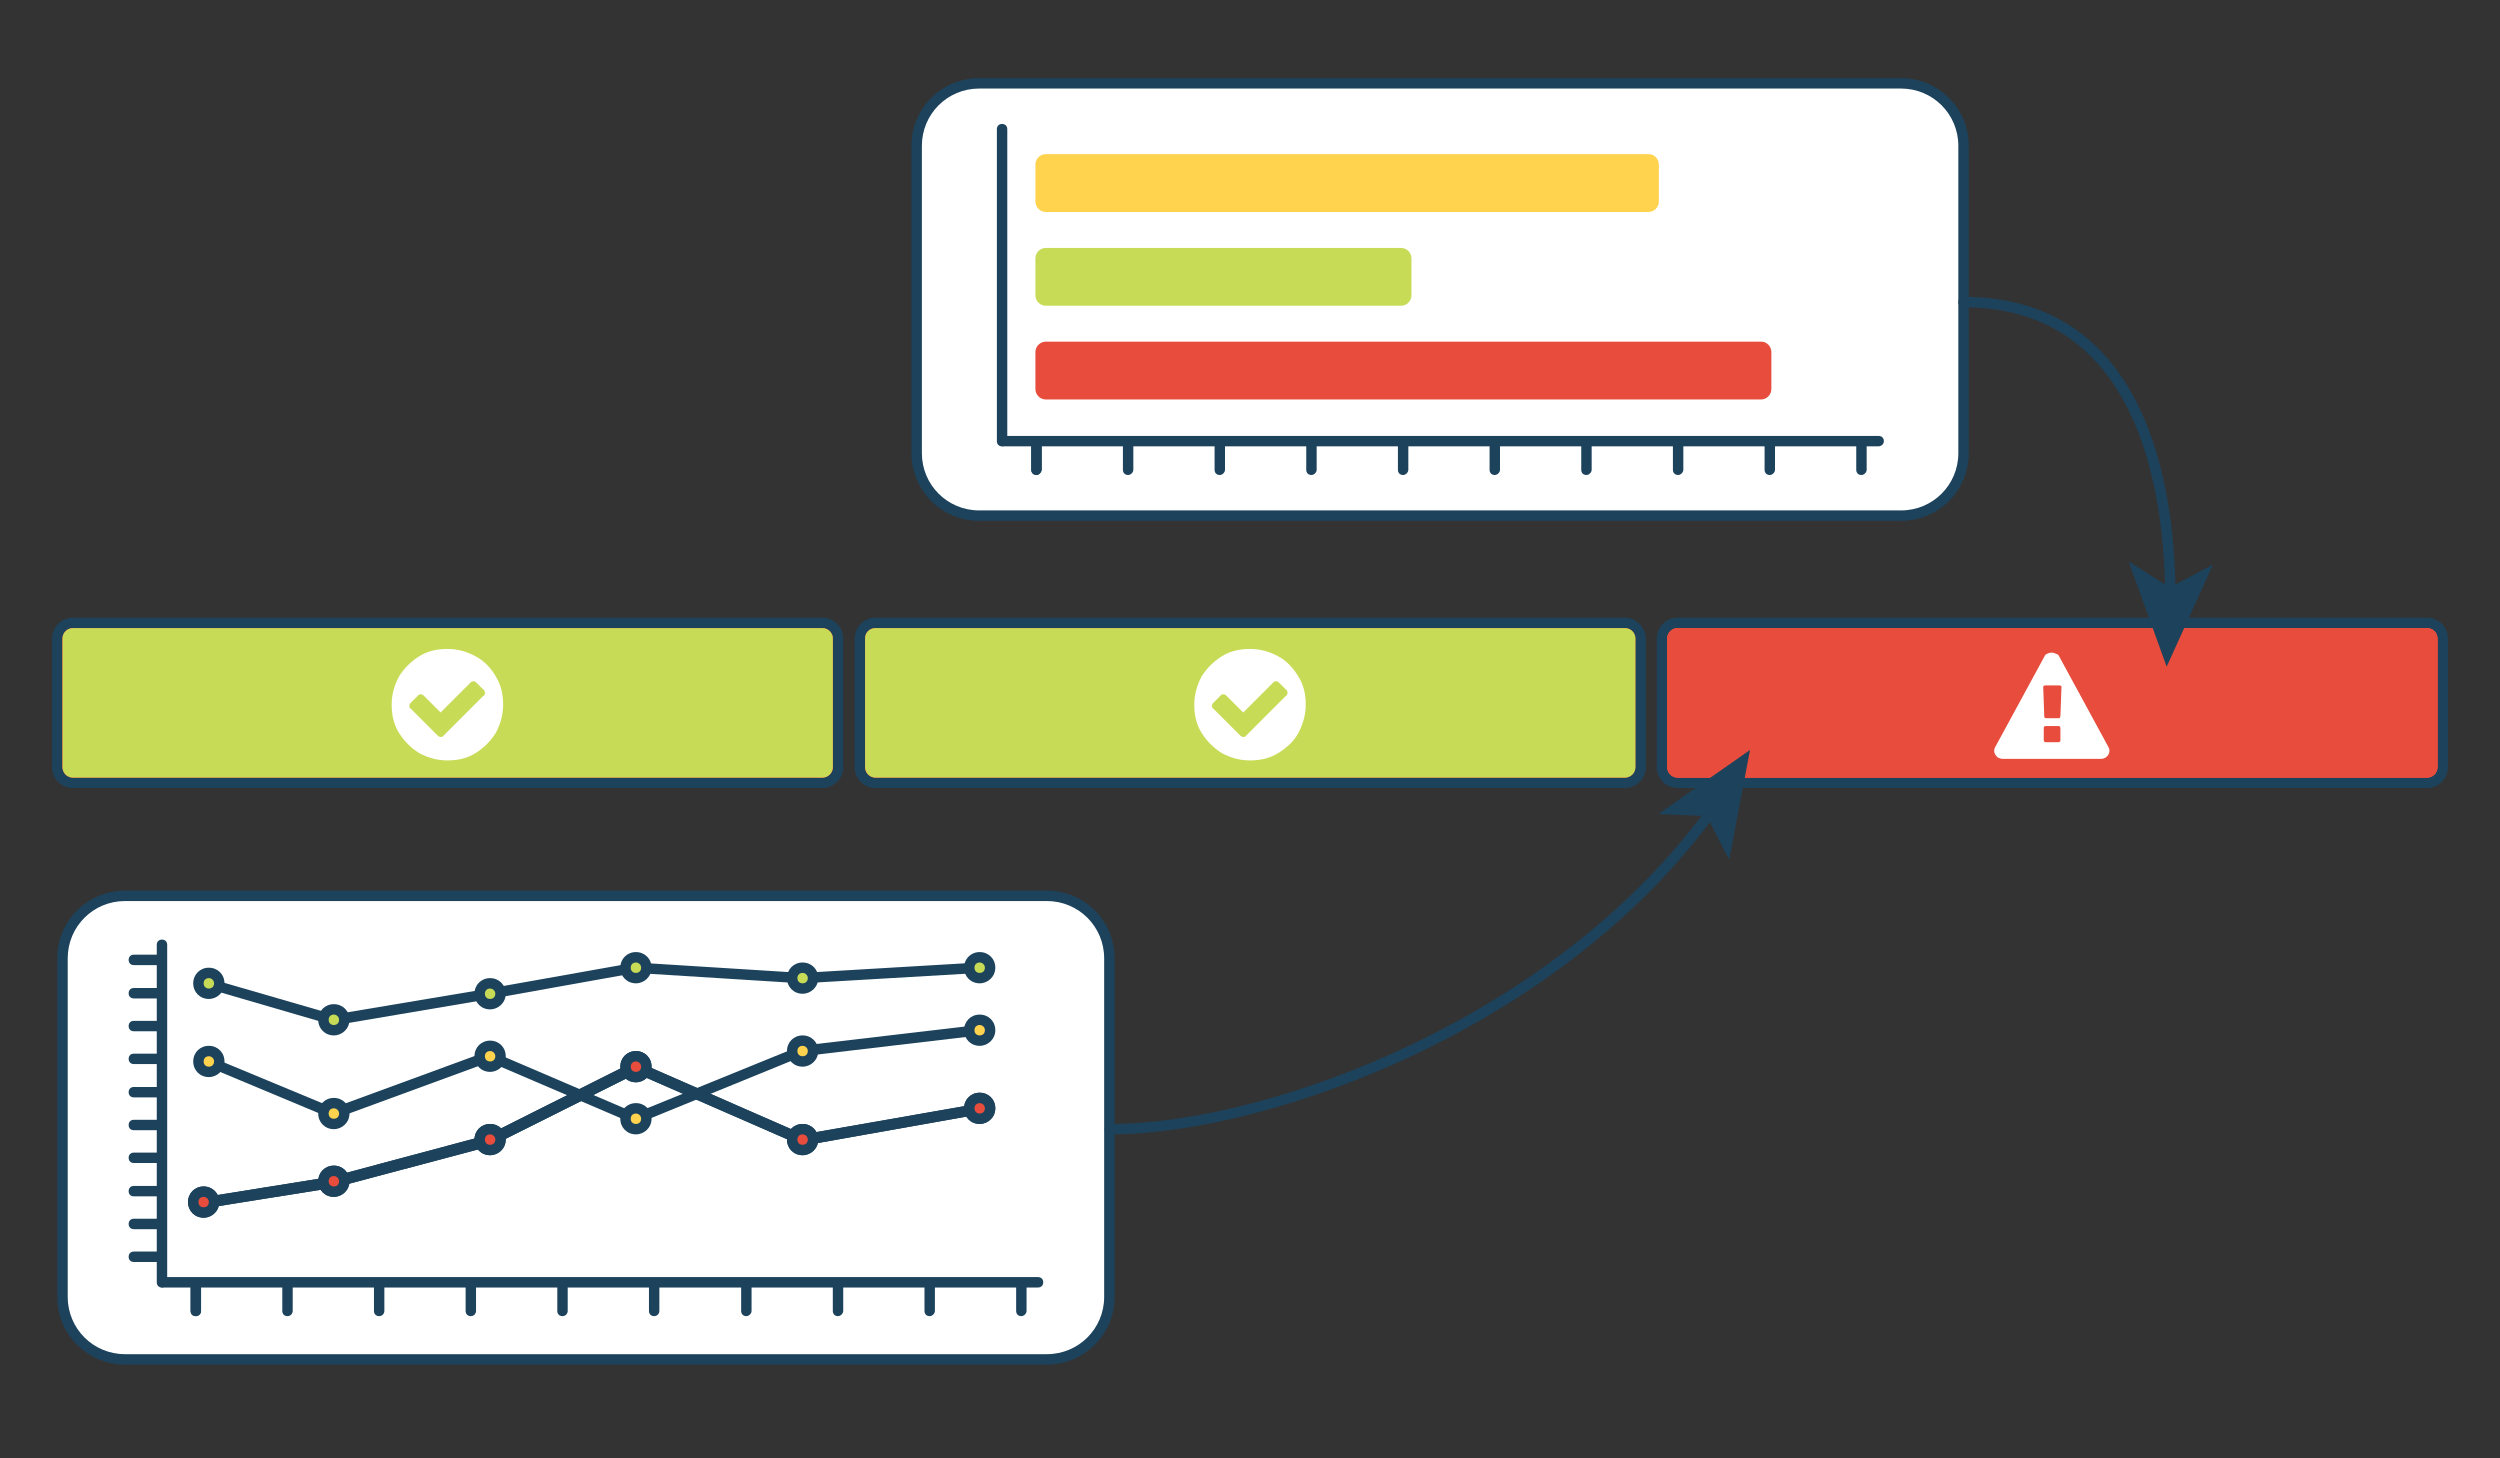 <?xml version="1.0" encoding="utf-8"?>
<!-- Generator: Adobe Illustrator 22.0.1, SVG Export Plug-In . SVG Version: 6.00 Build 0)  -->
<svg version="1.1" id="Layer_1" xmlns="http://www.w3.org/2000/svg" xmlns:xlink="http://www.w3.org/1999/xlink" x="0px" y="0px"
	 viewBox="0 0 480 280" style="enable-background:new 0 0 480 280;" xml:space="preserve">
<rect x="0" y="0" width="480" height="280" fill="#333333" stroke="none"/>
<style type="text/css">
	.st0{fill:#FFFFFF;}
	.st1{fill:#1C425C;}
	.st2{fill:#E74C3C;}
	.st3{fill:#C8DB57;}
	.st4{enable-background:new    ;}
	.st5{fill:#FFD34E;}
</style>
<title>Artboard 1 copy</title>
<g>
	<path class="st0" d="M188,16h177c6.6,0,12,5.4,12,12v59c0,6.6-5.4,12-12,12H188c-6.6,0-12-5.4-12-12V28C176,21.4,181.4,16,188,16z"
		/>
	<path class="st1" d="M365,100H188c-7.2,0-13-5.8-13-13V28c0-7.2,5.8-13,13-13h177c7.2,0,13,5.8,13,13v59
		C378,94.2,372.2,100,365,100z M188,17c-6.1,0-11,4.9-11,11v59c0,6.1,4.9,11,11,11h177c6.1,0,11-4.9,11-11V28c0-6.1-4.9-11-11-11
		H188z"/>
</g>
<g>
	<g>
		<path class="st2" d="M14,119.6h143.9c1.7,0,3,1.3,3,3v24.7c0,1.7-1.3,3-3,3H14c-1.7,0-3-1.3-3-3v-24.7C11,121,12.3,119.6,14,119.6
			z"/>
	</g>
	<g>
		<path class="st1" d="M157.9,120.6c1.1,0,2,0.9,2,2v24.7c0,1.1-0.9,2-2,2H14c-1.1,0-2-0.9-2-2v-24.7c0-1.1,0.9-2,2-2H157.9
			 M157.9,118.6H14c-2.2,0-4,1.8-4,4v24.7c0,2.2,1.8,4,4,4h143.9c2.2,0,4-1.8,4-4v-24.7C161.9,120.4,160.1,118.6,157.9,118.6z"/>
	</g>
	<g>
		<path class="st2" d="M14,120.6h143.9c1.1,0,2,0.9,2,2v24.7c0,1.1-0.9,2-2,2H14c-1.1,0-2-0.9-2-2v-24.7
			C12,121.5,12.9,120.6,14,120.6z"/>
	</g>
	<g>
		<path class="st3" d="M14,120.6h143.9c1.1,0,2,0.9,2,2v24.7c0,1.1-0.9,2-2,2H14c-1.1,0-2-0.9-2-2v-24.7
			C12,121.5,12.9,120.6,14,120.6z"/>
	</g>
</g>
<g>
	<g>
		<path class="st2" d="M168.1,119.6h143.9c1.7,0,3,1.3,3,3v24.7c0,1.7-1.3,3-3,3H168.1c-1.7,0-3-1.3-3-3v-24.7
			C165.1,121,166.4,119.6,168.1,119.6z"/>
	</g>
	<g>
		<path class="st1" d="M311.9,120.6c1.1,0,2,0.9,2,2v24.7c0,1.1-0.9,2-2,2H168.1c-1.1,0-2-0.9-2-2v-24.7c0-1.1,0.9-2,2-2H311.9
			 M311.9,118.6H168.1c-2.2,0-4,1.8-4,4v24.7c0,2.2,1.8,4,4,4h143.9c2.2,0,4-1.8,4-4v-24.7C315.9,120.4,314.2,118.6,311.9,118.6z"/>
	</g>
	<g>
		<path class="st2" d="M168.1,120.6h143.9c1.1,0,2,0.9,2,2v24.7c0,1.1-0.9,2-2,2H168.1c-1.1,0-2-0.9-2-2v-24.7
			C166.1,121.5,166.9,120.6,168.1,120.6z"/>
	</g>
	<g>
		<path class="st3" d="M168.1,120.6h143.9c1.1,0,2,0.9,2,2v24.7c0,1.1-0.9,2-2,2H168.1c-1.1,0-2-0.9-2-2v-24.7
			C166.1,121.5,166.9,120.6,168.1,120.6z"/>
	</g>
</g>
<g>
	<g>
		<path class="st2" d="M322.1,119.6H466c1.7,0,3,1.3,3,3v24.7c0,1.7-1.3,3-3,3H322.1c-1.7,0-3-1.3-3-3v-24.7
			C319.1,121,320.5,119.6,322.1,119.6z"/>
	</g>
	<g>
		<path class="st1" d="M466,120.6c1.1,0,2,0.9,2,2v24.7c0,1.1-0.9,2-2,2H322.1c-1.1,0-2-0.9-2-2v-24.7c0-1.1,0.9-2,2-2H466
			 M466,118.6H322.1c-2.2,0-4,1.8-4,4v24.7c0,2.2,1.8,4,4,4H466c2.2,0,4-1.8,4-4v-24.7C470,120.4,468.2,118.6,466,118.6z"/>
	</g>
	<g>
		<path class="st2" d="M322.1,120.6H466c1.1,0,2,0.9,2,2v24.7c0,1.1-0.9,2-2,2H322.1c-1.1,0-2-0.9-2-2v-24.7
			C320.1,121.5,321,120.6,322.1,120.6z"/>
	</g>
	<g>
		<path class="st2" d="M322.1,120.6H466c1.1,0,2,0.9,2,2v24.7c0,1.1-0.9,2-2,2H322.1c-1.1,0-2-0.9-2-2v-24.7
			C320.1,121.5,321,120.6,322.1,120.6z"/>
	</g>
</g>
<g class="st4">
	<g>
		<path class="st0" d="M249.3,129.9c1,1.6,1.4,3.4,1.4,5.4c0,1.9-0.5,3.7-1.4,5.4s-2.3,2.9-3.9,3.9s-3.4,1.4-5.4,1.4
			s-3.7-0.5-5.4-1.4c-1.6-1-2.9-2.3-3.9-3.9c-1-1.6-1.4-3.4-1.4-5.4c0-1.9,0.5-3.7,1.4-5.4c1-1.6,2.3-2.9,3.9-3.9
			c1.6-1,3.4-1.4,5.4-1.4s3.7,0.5,5.4,1.4S248.3,128.3,249.3,129.9z M247.2,133c0-0.3-0.1-0.5-0.3-0.6l-1.3-1.3
			c-0.2-0.2-0.4-0.3-0.6-0.3c-0.2,0-0.5,0.1-0.6,0.3l-5.7,5.7l-3.2-3.2c-0.2-0.2-0.4-0.3-0.6-0.3c-0.2,0-0.5,0.1-0.6,0.3l-1.3,1.3
			c-0.2,0.2-0.3,0.4-0.3,0.6c0,0.3,0.1,0.5,0.3,0.6l5.1,5.1c0.2,0.2,0.4,0.3,0.6,0.3c0.3,0,0.5-0.1,0.6-0.3l7.6-7.6
			C247.1,133.5,247.2,133.3,247.2,133z"/>
	</g>
</g>
<g class="st4">
	<g>
		<path class="st0" d="M395.4,126.1l9.4,17.3c0.3,0.5,0.3,1,0,1.5c-0.1,0.2-0.3,0.4-0.6,0.6c-0.2,0.1-0.5,0.2-0.8,0.2h-18.9
			c-0.3,0-0.5-0.1-0.8-0.2c-0.2-0.1-0.4-0.3-0.6-0.6c-0.3-0.5-0.3-1,0-1.5l9.4-17.3c0.1-0.3,0.3-0.5,0.6-0.6
			c0.2-0.1,0.5-0.2,0.8-0.2c0.3,0,0.6,0.1,0.8,0.2C395.1,125.6,395.3,125.8,395.4,126.1z M395.6,137.5l0.2-5.6c0-0.1,0-0.2-0.1-0.2
			c-0.1-0.1-0.2-0.1-0.3-0.1h-2.7c-0.1,0-0.2,0-0.3,0.1c-0.1,0.1-0.1,0.1-0.1,0.3l0.2,5.6c0,0.1,0,0.1,0.1,0.2
			c0.1,0.1,0.2,0.1,0.3,0.1h2.3c0.1,0,0.2,0,0.3-0.1C395.5,137.7,395.6,137.6,395.6,137.5z M395.6,142.1v-2.3c0-0.1,0-0.2-0.1-0.3
			s-0.2-0.1-0.3-0.1h-2.4c-0.1,0-0.2,0-0.3,0.1c-0.1,0.1-0.1,0.2-0.1,0.3v2.3c0,0.1,0,0.2,0.1,0.3c0.1,0.1,0.2,0.1,0.3,0.1h2.4
			c0.1,0,0.2,0,0.3-0.1C395.6,142.3,395.6,142.2,395.6,142.1z"/>
	</g>
</g>
<g class="st4">
	<g>
		<path class="st0" d="M95.2,129.9c1,1.6,1.4,3.4,1.4,5.4c0,1.9-0.5,3.7-1.4,5.4c-1,1.6-2.3,2.9-3.9,3.9s-3.4,1.4-5.4,1.4
			s-3.7-0.5-5.4-1.4c-1.6-1-2.9-2.3-3.9-3.9c-1-1.6-1.4-3.4-1.4-5.4c0-1.9,0.5-3.7,1.4-5.4c1-1.6,2.3-2.9,3.9-3.9
			c1.6-1,3.4-1.4,5.4-1.4s3.7,0.5,5.4,1.4S94.3,128.3,95.2,129.9z M93.1,133c0-0.3-0.1-0.5-0.3-0.6l-1.3-1.3
			c-0.2-0.2-0.4-0.3-0.6-0.3c-0.2,0-0.5,0.1-0.6,0.3l-5.7,5.7l-3.2-3.2c-0.2-0.2-0.4-0.3-0.6-0.3c-0.2,0-0.5,0.1-0.6,0.3l-1.3,1.3
			c-0.2,0.2-0.3,0.4-0.3,0.6c0,0.3,0.1,0.5,0.3,0.6l5.1,5.1c0.2,0.2,0.4,0.3,0.6,0.3c0.3,0,0.5-0.1,0.6-0.3l7.6-7.6
			C93.1,133.5,93.1,133.3,93.1,133z"/>
	</g>
</g>
<g>
	<g>
		<g>
			<path class="st1" d="M192.4,85.7c-0.6,0-1-0.4-1-1V24.8c0-0.6,0.4-1,1-1s1,0.4,1,1v59.8C193.4,85.2,192.9,85.7,192.4,85.7z"/>
		</g>
		<g>
			<path class="st1" d="M360.6,85.7H192.6c-0.6,0-1-0.4-1-1s0.4-1,1-1h168.1c0.6,0,1,0.4,1,1S361.2,85.7,360.6,85.7z"/>
		</g>
	</g>
	<g>
		<path class="st3" d="M200.8,47.6H269c1.1,0,2,0.9,2,2v7.1c0,1.1-0.9,2-2,2h-68.2c-1.1,0-2-0.9-2-2v-7.1
			C198.8,48.5,199.7,47.6,200.8,47.6z"/>
	</g>
	<g>
		<path class="st5" d="M318.5,31.6v7.1c0,1.1-0.9,2-2,2H200.8c-1.1,0-2-0.9-2-2v-7.1c0-1.1,0.9-2,2-2h115.8
			C317.6,29.6,318.5,30.5,318.5,31.6z"/>
	</g>
	<g>
		<path class="st2" d="M340.1,67.6v7.1c0,1.1-0.9,2-2,2H200.8c-1.1,0-2-0.9-2-2v-7.1c0-1.1,0.9-2,2-2h137.4
			C339.2,65.6,340.1,66.5,340.1,67.6z"/>
	</g>
	<g>
		<path class="st1" d="M199,91.2c-0.5,0-1-0.4-1-1v-4.7c0-0.5,0.4-1,1-1s1,0.4,1,1v4.7C199.9,90.7,199.5,91.2,199,91.2z"/>
	</g>
	<g>
		<g>
			<path class="st1" d="M199,91.2c-0.6,0-1-0.4-1-1v-4.7c0-0.6,0.4-1,1-1s1,0.4,1,1v4.7C200,90.7,199.5,91.2,199,91.2z"/>
		</g>
		<g>
			<path class="st1" d="M216.6,91.2c-0.6,0-1-0.4-1-1v-4.7c0-0.6,0.4-1,1-1s1,0.4,1,1v4.7C217.6,90.7,217.1,91.2,216.6,91.2z"/>
		</g>
		<g>
			<path class="st1" d="M234.2,91.2c-0.6,0-1-0.4-1-1v-4.7c0-0.6,0.4-1,1-1s1,0.4,1,1v4.7C235.2,90.7,234.7,91.2,234.2,91.2z"/>
		</g>
		<g>
			<path class="st1" d="M251.8,91.2c-0.6,0-1-0.4-1-1v-4.7c0-0.6,0.4-1,1-1s1,0.4,1,1v4.7C252.8,90.7,252.3,91.2,251.8,91.2z"/>
		</g>
		<g>
			<path class="st1" d="M269.4,91.2c-0.6,0-1-0.4-1-1v-4.7c0-0.6,0.4-1,1-1s1,0.4,1,1v4.7C270.4,90.7,269.9,91.2,269.4,91.2z"/>
		</g>
		<g>
			<path class="st1" d="M287,91.2c-0.6,0-1-0.4-1-1v-4.7c0-0.6,0.4-1,1-1s1,0.4,1,1v4.7C288,90.7,287.5,91.2,287,91.2z"/>
		</g>
		<g>
			<path class="st1" d="M304.6,91.2c-0.6,0-1-0.4-1-1v-4.7c0-0.6,0.4-1,1-1s1,0.4,1,1v4.7C305.6,90.7,305.1,91.2,304.6,91.2z"/>
		</g>
		<g>
			<path class="st1" d="M322.2,91.2c-0.6,0-1-0.4-1-1v-4.7c0-0.6,0.4-1,1-1s1,0.4,1,1v4.7C323.2,90.7,322.7,91.2,322.2,91.2z"/>
		</g>
		<g>
			<path class="st1" d="M339.8,91.2c-0.6,0-1-0.4-1-1v-4.7c0-0.6,0.4-1,1-1s1,0.4,1,1v4.7C340.8,90.7,340.3,91.2,339.8,91.2z"/>
		</g>
		<g>
			<path class="st1" d="M357.4,91.2c-0.6,0-1-0.4-1-1v-4.7c0-0.6,0.4-1,1-1s1,0.4,1,1v4.7C358.4,90.7,357.9,91.2,357.4,91.2z"/>
		</g>
	</g>
</g>
<g>
	<g>
		<path class="st1" d="M416.7,114.9c-0.5,0-1-0.4-1-1C415.5,93.4,410.1,59,377,59c-0.6,0-1-0.4-1-1s0.4-1,1-1
			c15.4,0,26.7,7,33.5,20.8c5.8,11.7,7.1,26.1,7.2,36C417.7,114.4,417.2,114.9,416.7,114.9C416.7,114.9,416.7,114.9,416.7,114.9z"/>
	</g>
	<g>
		<polygon class="st1" points="416,128 408.7,107.8 416.6,112.8 424.9,108.4 		"/>
	</g>
</g>
<g>
	<g>
		<path class="st0" d="M24,172h177c6.6,0,12,5.4,12,12v65c0,6.6-5.4,12-12,12H24c-6.6,0-12-5.4-12-12v-65C12,177.4,17.4,172,24,172z
			"/>
		<path class="st1" d="M201,262H24c-7.2,0-13-5.8-13-13v-65c0-7.2,5.8-13,13-13h177c7.2,0,13,5.8,13,13v65
			C214,256.2,208.2,262,201,262z M24,173c-6.1,0-11,4.9-11,11v65c0,6.1,4.9,11,11,11h177c6.1,0,11-4.9,11-11v-65c0-6.1-4.9-11-11-11
			H24z"/>
	</g>
	<g>
		<g>
			<g>
				<path class="st1" d="M31.1,247.2c-0.6,0-1-0.4-1-1v-64.8c0-0.6,0.4-1,1-1s1,0.4,1,1v64.8C32.1,246.7,31.6,247.2,31.1,247.2z"/>
			</g>
			<g>
				<path class="st1" d="M199.3,247.2H31.2c-0.6,0-1-0.4-1-1s0.4-1,1-1h168.1c0.6,0,1,0.4,1,1S199.9,247.2,199.3,247.2z"/>
			</g>
		</g>
		<g>
			<path class="st1" d="M37.6,252.7c-0.6,0-1-0.4-1-1V247c0-0.6,0.4-1,1-1s1,0.4,1,1v4.7C38.6,252.2,38.2,252.7,37.6,252.7z"/>
		</g>
		<g>
			<g>
				<path class="st1" d="M37.6,252.7c-0.6,0-1-0.4-1-1V247c0-0.6,0.4-1,1-1s1,0.4,1,1v4.7C38.6,252.2,38.2,252.7,37.6,252.7z"/>
			</g>
			<g>
				<path class="st1" d="M55.2,252.7c-0.6,0-1-0.4-1-1V247c0-0.6,0.4-1,1-1s1,0.4,1,1v4.7C56.2,252.2,55.8,252.7,55.2,252.7z"/>
			</g>
			<g>
				<path class="st1" d="M72.8,252.7c-0.6,0-1-0.4-1-1V247c0-0.6,0.4-1,1-1s1,0.4,1,1v4.7C73.8,252.2,73.4,252.7,72.8,252.7z"/>
			</g>
			<g>
				<path class="st1" d="M90.4,252.7c-0.6,0-1-0.4-1-1V247c0-0.6,0.4-1,1-1s1,0.4,1,1v4.7C91.4,252.2,91,252.7,90.4,252.7z"/>
			</g>
			<g>
				<path class="st1" d="M108,252.7c-0.6,0-1-0.4-1-1V247c0-0.6,0.4-1,1-1s1,0.4,1,1v4.7C109,252.2,108.6,252.7,108,252.7z"/>
			</g>
			<g>
				<path class="st1" d="M125.6,252.7c-0.6,0-1-0.4-1-1V247c0-0.6,0.4-1,1-1s1,0.4,1,1v4.7C126.6,252.2,126.2,252.7,125.6,252.7z"/>
			</g>
			<g>
				<path class="st1" d="M143.3,252.7c-0.6,0-1-0.4-1-1V247c0-0.6,0.4-1,1-1s1,0.4,1,1v4.7C144.3,252.2,143.8,252.7,143.3,252.7z"/>
			</g>
			<g>
				<path class="st1" d="M160.9,252.7c-0.6,0-1-0.4-1-1V247c0-0.6,0.4-1,1-1s1,0.4,1,1v4.7C161.9,252.2,161.4,252.7,160.9,252.7z"/>
			</g>
			<g>
				<path class="st1" d="M178.5,252.7c-0.6,0-1-0.4-1-1V247c0-0.6,0.4-1,1-1s1,0.4,1,1v4.7C179.5,252.2,179,252.7,178.5,252.7z"/>
			</g>
			<g>
				<path class="st1" d="M196.1,252.7c-0.6,0-1-0.4-1-1V247c0-0.6,0.4-1,1-1s1,0.4,1,1v4.7C197.1,252.2,196.6,252.7,196.1,252.7z"/>
			</g>
		</g>
		<g>
			<g>
				<path class="st1" d="M30.4,242.3h-4.7c-0.6,0-1-0.4-1-1s0.4-1,1-1h4.7c0.6,0,1,0.4,1,1S31,242.3,30.4,242.3z"/>
			</g>
			<g>
				<path class="st1" d="M30.4,236h-4.7c-0.6,0-1-0.4-1-1s0.4-1,1-1h4.7c0.6,0,1,0.4,1,1S31,236,30.4,236z"/>
			</g>
			<g>
				<path class="st1" d="M30.4,229.7h-4.7c-0.6,0-1-0.4-1-1s0.4-1,1-1h4.7c0.6,0,1,0.4,1,1S31,229.7,30.4,229.7z"/>
			</g>
			<g>
				<path class="st1" d="M30.4,223.3h-4.7c-0.6,0-1-0.4-1-1s0.4-1,1-1h4.7c0.6,0,1,0.4,1,1S31,223.3,30.4,223.3z"/>
			</g>
			<g>
				<path class="st1" d="M30.4,217h-4.7c-0.6,0-1-0.4-1-1s0.4-1,1-1h4.7c0.6,0,1,0.4,1,1S31,217,30.4,217z"/>
			</g>
			<g>
				<path class="st1" d="M30.4,210.7h-4.7c-0.6,0-1-0.4-1-1s0.4-1,1-1h4.7c0.6,0,1,0.4,1,1S31,210.7,30.4,210.7z"/>
			</g>
			<g>
				<path class="st1" d="M30.4,204.3h-4.7c-0.6,0-1-0.4-1-1s0.4-1,1-1h4.7c0.6,0,1,0.4,1,1S31,204.3,30.4,204.3z"/>
			</g>
			<g>
				<path class="st1" d="M30.4,198h-4.7c-0.6,0-1-0.4-1-1s0.4-1,1-1h4.7c0.6,0,1,0.4,1,1S31,198,30.4,198z"/>
			</g>
			<g>
				<path class="st1" d="M30.4,191.7h-4.7c-0.6,0-1-0.4-1-1s0.4-1,1-1h4.7c0.6,0,1,0.4,1,1S31,191.7,30.4,191.7z"/>
			</g>
			<g>
				<path class="st1" d="M30.4,185.3h-4.7c-0.6,0-1-0.4-1-1s0.4-1,1-1h4.7c0.6,0,1,0.4,1,1S31,185.3,30.4,185.3z"/>
			</g>
		</g>
		<g>
			<g>
				<path class="st1" d="M39.1,231.8c-0.5,0-0.9-0.4-1-0.8c-0.1-0.5,0.3-1.1,0.8-1.1l24.9-4l29.9-8l28.3-14.2l32.2,14.1l33.7-5.9
					c0.5-0.1,1.1,0.3,1.2,0.8c0.1,0.5-0.3,1.1-0.8,1.2l-34.3,6.1l-31.8-13.9l-27.8,13.9l-30.1,8l-25,4
					C39.2,231.8,39.1,231.8,39.1,231.8z"/>
			</g>
			<g>
				<circle class="st3" cx="39.1" cy="230.8" r="2"/>
				<path class="st1" d="M39.1,233.8c-1.7,0-3-1.3-3-3s1.3-3,3-3s3,1.3,3,3S40.7,233.8,39.1,233.8z M39.1,229.8c-0.6,0-1,0.4-1,1
					s0.4,1,1,1s1-0.4,1-1S39.6,229.8,39.1,229.8z"/>
			</g>
			<g>
				<circle class="st3" cx="64.1" cy="226.8" r="2"/>
				<path class="st1" d="M64.1,229.8c-1.7,0-3-1.3-3-3s1.3-3,3-3s3,1.3,3,3S65.7,229.8,64.1,229.8z M64.1,225.8c-0.6,0-1,0.4-1,1
					s0.4,1,1,1s1-0.4,1-1S64.6,225.8,64.1,225.8z"/>
			</g>
			<g>
				<circle class="st3" cx="94.1" cy="218.8" r="2"/>
				<path class="st1" d="M94.1,221.8c-1.7,0-3-1.3-3-3s1.3-3,3-3s3,1.3,3,3S95.7,221.8,94.1,221.8z M94.1,217.8c-0.6,0-1,0.4-1,1
					s0.4,1,1,1s1-0.4,1-1S94.6,217.8,94.1,217.8z"/>
			</g>
			<g>
				<circle class="st3" cx="122.1" cy="204.8" r="2"/>
				<path class="st1" d="M122.1,207.8c-1.7,0-3-1.3-3-3s1.3-3,3-3s3,1.3,3,3S123.7,207.8,122.1,207.8z M122.1,203.8
					c-0.6,0-1,0.4-1,1s0.4,1,1,1s1-0.4,1-1S122.6,203.8,122.1,203.8z"/>
			</g>
			<g>
				<circle class="st3" cx="154.1" cy="218.8" r="2"/>
				<path class="st1" d="M154.1,221.8c-1.7,0-3-1.3-3-3s1.3-3,3-3s3,1.3,3,3S155.7,221.8,154.1,221.8z M154.1,217.8
					c-0.6,0-1,0.4-1,1s0.4,1,1,1s1-0.4,1-1S154.6,217.8,154.1,217.8z"/>
			</g>
			<g>
				<circle class="st3" cx="188.1" cy="212.8" r="2"/>
				<path class="st1" d="M188.1,215.8c-1.7,0-3-1.3-3-3s1.3-3,3-3s3,1.3,3,3S189.7,215.8,188.1,215.8z M188.1,211.8
					c-0.6,0-1,0.4-1,1s0.4,1,1,1s1-0.4,1-1S188.6,211.8,188.1,211.8z"/>
			</g>
		</g>
		<g>
			<g>
				<path class="st1" d="M122,215.9l-28-12l-30,11l-24.4-10.2c-0.5-0.2-0.8-0.8-0.5-1.3c0.2-0.5,0.8-0.8,1.3-0.5l23.6,9.8l30-11
					l28,12l31.7-12.9l34.1-4c0.5-0.1,1,0.3,1.1,0.9c0.1,0.5-0.3,1-0.9,1.1l-33.9,4L122,215.9z"/>
			</g>
			<g>
				<circle class="st5" cx="40.1" cy="203.8" r="2"/>
				<path class="st1" d="M40.1,206.8c-1.7,0-3-1.3-3-3s1.3-3,3-3s3,1.3,3,3S41.7,206.8,40.1,206.8z M40.1,202.8c-0.6,0-1,0.4-1,1
					s0.4,1,1,1s1-0.4,1-1S40.6,202.8,40.1,202.8z"/>
			</g>
			<g>
				<circle class="st5" cx="64.1" cy="213.8" r="2"/>
				<path class="st1" d="M64.1,216.8c-1.7,0-3-1.3-3-3s1.3-3,3-3s3,1.3,3,3S65.7,216.8,64.1,216.8z M64.1,212.8c-0.6,0-1,0.4-1,1
					s0.4,1,1,1s1-0.4,1-1S64.6,212.8,64.1,212.8z"/>
			</g>
			<g>
				<circle class="st5" cx="94.1" cy="202.8" r="2"/>
				<path class="st1" d="M94.1,205.8c-1.7,0-3-1.3-3-3s1.3-3,3-3s3,1.3,3,3S95.7,205.8,94.1,205.8z M94.1,201.8c-0.6,0-1,0.4-1,1
					s0.4,1,1,1s1-0.4,1-1S94.6,201.8,94.1,201.8z"/>
			</g>
			<g>
				<circle class="st5" cx="122.1" cy="214.8" r="2"/>
				<path class="st1" d="M122.1,217.8c-1.7,0-3-1.3-3-3s1.3-3,3-3s3,1.3,3,3S123.7,217.8,122.1,217.8z M122.1,213.8
					c-0.6,0-1,0.4-1,1s0.4,1,1,1s1-0.4,1-1S122.6,213.8,122.1,213.8z"/>
			</g>
			<g>
				<circle class="st5" cx="154.1" cy="201.8" r="2"/>
				<path class="st1" d="M154.1,204.8c-1.7,0-3-1.3-3-3s1.3-3,3-3s3,1.3,3,3S155.7,204.8,154.1,204.8z M154.1,200.8
					c-0.6,0-1,0.4-1,1s0.4,1,1,1s1-0.4,1-1S154.6,200.8,154.1,200.8z"/>
			</g>
			<g>
				<circle class="st5" cx="188.1" cy="197.8" r="2"/>
				<path class="st1" d="M188.1,200.8c-1.7,0-3-1.3-3-3s1.3-3,3-3s3,1.3,3,3S189.7,200.8,188.1,200.8z M188.1,196.8
					c-0.6,0-1,0.4-1,1s0.4,1,1,1s1-0.4,1-1S188.6,196.8,188.1,196.8z"/>
			</g>
		</g>
		<g>
			<g>
				<path class="st1" d="M39.1,231.8c-0.5,0-0.9-0.4-1-0.8c-0.1-0.5,0.3-1.1,0.8-1.1l24.9-4l29.9-8l28.3-14.2l32.2,14.1l33.7-5.9
					c0.5-0.1,1.1,0.3,1.2,0.8c0.1,0.5-0.3,1.1-0.8,1.2l-34.3,6.1l-31.8-13.9l-27.8,13.9l-30.1,8l-25,4
					C39.2,231.8,39.1,231.8,39.1,231.8z"/>
			</g>
			<g>
				<circle class="st2" cx="39.1" cy="230.8" r="2"/>
				<path class="st1" d="M39.1,233.8c-1.7,0-3-1.3-3-3s1.3-3,3-3s3,1.3,3,3S40.7,233.8,39.1,233.8z M39.1,229.8c-0.6,0-1,0.4-1,1
					s0.4,1,1,1s1-0.4,1-1S39.6,229.8,39.1,229.8z"/>
			</g>
			<g>
				<circle class="st2" cx="64.1" cy="226.8" r="2"/>
				<path class="st1" d="M64.1,229.8c-1.7,0-3-1.3-3-3s1.3-3,3-3s3,1.3,3,3S65.7,229.8,64.1,229.8z M64.1,225.8c-0.6,0-1,0.4-1,1
					s0.4,1,1,1s1-0.4,1-1S64.6,225.8,64.1,225.8z"/>
			</g>
			<g>
				<circle class="st2" cx="94.1" cy="218.8" r="2"/>
				<path class="st1" d="M94.1,221.8c-1.7,0-3-1.3-3-3s1.3-3,3-3s3,1.3,3,3S95.7,221.8,94.1,221.8z M94.1,217.8c-0.6,0-1,0.4-1,1
					s0.4,1,1,1s1-0.4,1-1S94.6,217.8,94.1,217.8z"/>
			</g>
			<g>
				<circle class="st2" cx="122.1" cy="204.8" r="2"/>
				<path class="st1" d="M122.1,207.8c-1.7,0-3-1.3-3-3s1.3-3,3-3s3,1.3,3,3S123.7,207.8,122.1,207.8z M122.1,203.8
					c-0.6,0-1,0.4-1,1s0.4,1,1,1s1-0.4,1-1S122.6,203.8,122.1,203.8z"/>
			</g>
			<g>
				<circle class="st2" cx="154.1" cy="218.8" r="2"/>
				<path class="st1" d="M154.1,221.8c-1.7,0-3-1.3-3-3s1.3-3,3-3s3,1.3,3,3S155.7,221.8,154.1,221.8z M154.1,217.8
					c-0.6,0-1,0.4-1,1s0.4,1,1,1s1-0.4,1-1S154.6,217.8,154.1,217.8z"/>
			</g>
			<g>
				<circle class="st2" cx="188.1" cy="212.8" r="2"/>
				<path class="st1" d="M188.1,215.8c-1.7,0-3-1.3-3-3s1.3-3,3-3s3,1.3,3,3S189.7,215.8,188.1,215.8z M188.1,211.8
					c-0.6,0-1,0.4-1,1s0.4,1,1,1s1-0.4,1-1S188.6,211.8,188.1,211.8z"/>
			</g>
		</g>
		<g>
			<g>
				<path class="st1" d="M64,196.9l-0.2-0.1l-24-7c-0.5-0.2-0.8-0.7-0.7-1.2c0.2-0.5,0.7-0.8,1.2-0.7l23.8,6.9l29.8-5l28.1-5l0.1,0
					l31.9,2l33.9-2c0.5,0,1,0.4,1.1,0.9c0,0.6-0.4,1-0.9,1.1l-34.1,2l-0.1,0l-31.9-2l-27.9,5L64,196.9z"/>
			</g>
			<g>
				<circle class="st3" cx="40.1" cy="188.8" r="2"/>
				<path class="st1" d="M40.1,191.8c-1.7,0-3-1.3-3-3s1.3-3,3-3s3,1.3,3,3S41.7,191.8,40.1,191.8z M40.1,187.8c-0.6,0-1,0.4-1,1
					s0.4,1,1,1s1-0.4,1-1S40.6,187.8,40.1,187.8z"/>
			</g>
			<g>
				<circle class="st3" cx="64.1" cy="195.8" r="2"/>
				<path class="st1" d="M64.1,198.8c-1.7,0-3-1.3-3-3s1.3-3,3-3s3,1.3,3,3S65.7,198.8,64.1,198.8z M64.1,194.8c-0.6,0-1,0.4-1,1
					s0.4,1,1,1s1-0.4,1-1S64.6,194.8,64.1,194.8z"/>
			</g>
			<g>
				<circle class="st3" cx="94.1" cy="190.8" r="2"/>
				<path class="st1" d="M94.1,193.8c-1.7,0-3-1.3-3-3s1.3-3,3-3s3,1.3,3,3S95.7,193.8,94.1,193.8z M94.1,189.8c-0.6,0-1,0.4-1,1
					s0.4,1,1,1s1-0.4,1-1S94.6,189.8,94.1,189.8z"/>
			</g>
			<g>
				<circle class="st3" cx="122.1" cy="185.8" r="2"/>
				<path class="st1" d="M122.1,188.8c-1.7,0-3-1.3-3-3s1.3-3,3-3s3,1.3,3,3S123.7,188.8,122.1,188.8z M122.1,184.8
					c-0.6,0-1,0.4-1,1s0.4,1,1,1s1-0.4,1-1S122.6,184.8,122.1,184.8z"/>
			</g>
			<g>
				<circle class="st3" cx="154.1" cy="187.8" r="2"/>
				<path class="st1" d="M154.1,190.8c-1.7,0-3-1.3-3-3s1.3-3,3-3s3,1.3,3,3S155.7,190.8,154.1,190.8z M154.1,186.8
					c-0.6,0-1,0.4-1,1s0.4,1,1,1s1-0.4,1-1S154.6,186.8,154.1,186.8z"/>
			</g>
			<g>
				<circle class="st3" cx="188.1" cy="185.8" r="2"/>
				<path class="st1" d="M188.1,188.8c-1.7,0-3-1.3-3-3s1.3-3,3-3s3,1.3,3,3S189.7,188.8,188.1,188.8z M188.1,184.8
					c-0.6,0-1,0.4-1,1s0.4,1,1,1s1-0.4,1-1S188.6,184.8,188.1,184.8z"/>
			</g>
		</g>
	</g>
	<g>
		<g>
			<path class="st1" d="M213.1,217.8c-0.6,0-1-0.4-1-1s0.4-1,1-1c16.1,0,37.6-5.6,57.4-15c16.7-7.9,40.2-22.3,57.2-45.5
				c0.3-0.4,1-0.5,1.4-0.2c0.4,0.3,0.5,1,0.2,1.4c-17.2,23.6-41,38.1-57.9,46.1C251.2,212.1,229.4,217.8,213.1,217.8z"/>
		</g>
		<g>
			<polygon class="st1" points="336,144 332,165.1 327.7,156.7 318.4,156.3 			"/>
		</g>
	</g>
</g>
</svg>
